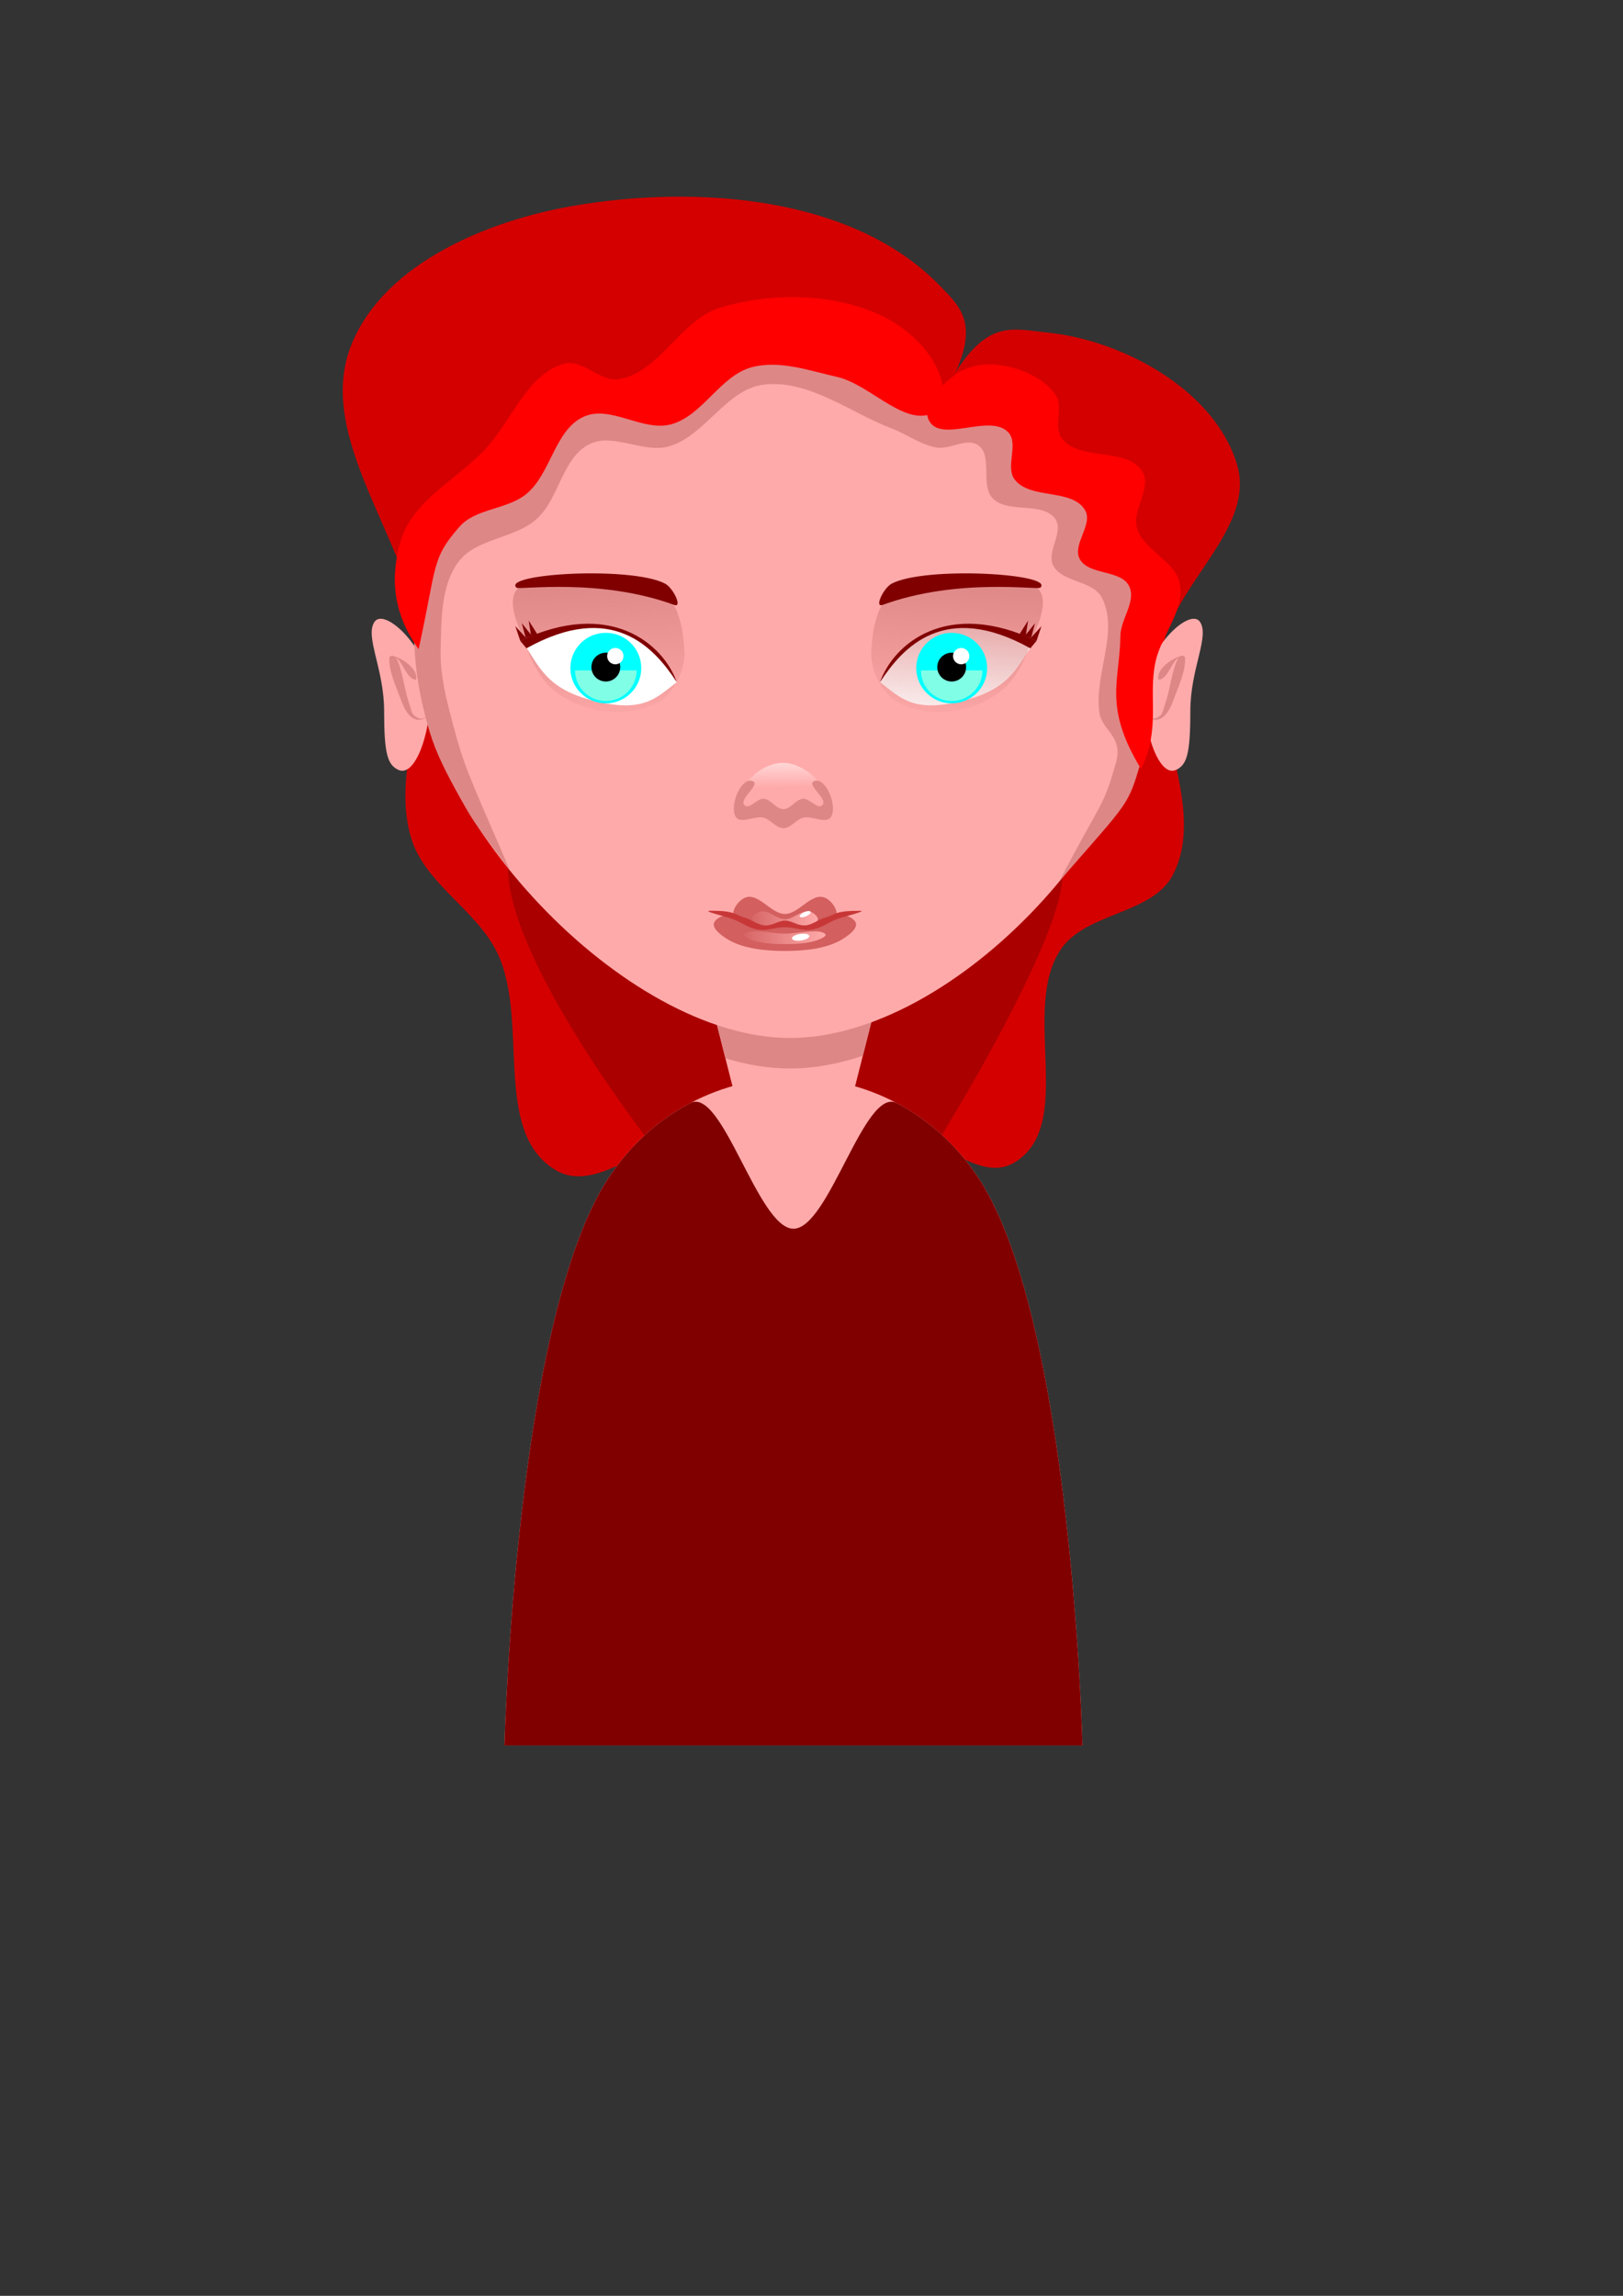 <?xml version="1.0" encoding="UTF-8" standalone="no"?>
<!-- Created with Inkscape (http://www.inkscape.org/) -->

<svg
   xmlns:dc="http://purl.org/dc/elements/1.1/"
   xmlns:cc="http://creativecommons.org/ns#"
   xmlns:rdf="http://www.w3.org/1999/02/22-rdf-syntax-ns#"
   xmlns:svg="http://www.w3.org/2000/svg"
   xmlns="http://www.w3.org/2000/svg"
   xmlns:xlink="http://www.w3.org/1999/xlink"
   xmlns:sodipodi="http://sodipodi.sourceforge.net/DTD/sodipodi-0.dtd"
   xmlns:inkscape="http://www.inkscape.org/namespaces/inkscape"
   width="210mm"
   height="297mm"
   viewBox="0 0 744.094 1052.362"
   id="svg2"
   version="1.1"
   inkscape:version="0.91 r13725"
   sodipodi:docname="LadyTutorial.svg">
  <rect x="0" y="0" width="744.094" height="1052.362" fill="#333333" stroke="none"/>
  <defs
     id="defs4">
    <linearGradient
       inkscape:collect="always"
       id="linearGradient4294">
      <stop
         style="stop-color:#de8787;stop-opacity:1;"
         offset="0"
         id="stop4296" />
      <stop
         style="stop-color:#de8787;stop-opacity:0.145"
         offset="1"
         id="stop4298" />
    </linearGradient>
    <linearGradient
       id="linearGradient4288"
       inkscape:collect="always">
      <stop
         id="stop4290"
         offset="0"
         style="stop-color:#ffd5d5;stop-opacity:1" />
      <stop
         id="stop4292"
         offset="1"
         style="stop-color:#ffaaaa;stop-opacity:1" />
    </linearGradient>
    <linearGradient
       inkscape:collect="always"
       id="linearGradient4267">
      <stop
         style="stop-color:#ffaaaa;stop-opacity:0.098"
         offset="0"
         id="stop4269" />
      <stop
         style="stop-color:#ffaaaa;stop-opacity:1"
         offset="1"
         id="stop4271" />
    </linearGradient>
    <linearGradient
       inkscape:collect="always"
       id="linearGradient4259">
      <stop
         style="stop-color:#ffaaaa;stop-opacity:0.098"
         offset="0"
         id="stop4261" />
      <stop
         style="stop-color:#ffaaaa;stop-opacity:1"
         offset="1"
         id="stop4263" />
    </linearGradient>
    <inkscape:path-effect
       effect="powerstroke"
       id="path-effect4315"
       is_visible="true"
       offset_points="0,0.5"
       sort_points="true"
       interpolator_type="CubicBezierJohan"
       interpolator_beta="0.2"
       start_linecap_type="zerowidth"
       linejoin_type="round"
       miter_limit="4"
       end_linecap_type="zerowidth"
       cusp_linecap_type="round" />
    <inkscape:path-effect
       effect="powerstroke"
       id="path-effect4311"
       is_visible="true"
       offset_points="0,0.38"
       sort_points="true"
       interpolator_type="CubicBezierJohan"
       interpolator_beta="0.2"
       start_linecap_type="zerowidth"
       linejoin_type="round"
       miter_limit="4"
       end_linecap_type="zerowidth"
       cusp_linecap_type="round" />
    <inkscape:path-effect
       effect="skeletal"
       id="path-effect4307"
       is_visible="true"
       pattern="M 0,5 C 0,2.24 2.24,0 5,0 7.76,0 10,2.24 10,5 10,7.76 7.76,10 5,10 2.24,10 0,7.76 0,5 Z"
       copytype="single_stretched"
       prop_scale="1"
       scale_y_rel="false"
       spacing="0"
       normal_offset="0"
       tang_offset="0"
       prop_units="false"
       vertical_pattern="false"
       fuse_tolerance="0" />
    <inkscape:path-effect
       effect="skeletal"
       id="path-effect4303"
       is_visible="true"
       pattern="M 0,5 C 0,2.24 2.24,0 5,0 7.76,0 10,2.24 10,5 10,7.76 7.76,10 5,10 2.24,10 0,7.76 0,5 Z"
       copytype="single_stretched"
       prop_scale="1"
       scale_y_rel="false"
       spacing="0"
       normal_offset="0"
       tang_offset="0"
       prop_units="false"
       vertical_pattern="false"
       fuse_tolerance="0" />
    <inkscape:path-effect
       effect="skeletal"
       id="path-effect4299"
       is_visible="true"
       pattern="M 0,5 C 0,2.24 2.24,0 5,0 7.76,0 10,2.24 10,5 10,7.76 7.76,10 5,10 2.24,10 0,7.76 0,5 Z"
       copytype="single_stretched"
       prop_scale="1"
       scale_y_rel="false"
       spacing="0"
       normal_offset="0"
       tang_offset="0"
       prop_units="false"
       vertical_pattern="false"
       fuse_tolerance="0" />
    <inkscape:path-effect
       effect="powerstroke"
       id="path-effect4264"
       is_visible="true"
       offset_points="0,0.5"
       sort_points="true"
       interpolator_type="CubicBezierJohan"
       interpolator_beta="0.2"
       start_linecap_type="zerowidth"
       linejoin_type="round"
       miter_limit="4"
       end_linecap_type="zerowidth"
       cusp_linecap_type="round" />
    <inkscape:path-effect
       effect="powerstroke"
       id="path-effect4260"
       is_visible="true"
       offset_points="0,0.5"
       sort_points="true"
       interpolator_type="CubicBezierJohan"
       interpolator_beta="0.2"
       start_linecap_type="zerowidth"
       linejoin_type="round"
       miter_limit="4"
       end_linecap_type="zerowidth"
       cusp_linecap_type="round" />
    <inkscape:path-effect
       effect="powerstroke"
       id="path-effect4245"
       is_visible="true"
       offset_points="0,0.5"
       sort_points="true"
       interpolator_type="CubicBezierJohan"
       interpolator_beta="0.2"
       start_linecap_type="zerowidth"
       linejoin_type="round"
       miter_limit="4"
       end_linecap_type="zerowidth"
       cusp_linecap_type="round" />
    <inkscape:path-effect
       effect="skeletal"
       id="path-effect4229"
       is_visible="true"
       pattern="M 0,5 C 0,2.24 2.24,0 5,0 7.76,0 10,2.24 10,5 10,7.76 7.76,10 5,10 2.24,10 0,7.76 0,5 Z"
       copytype="single_stretched"
       prop_scale="1"
       scale_y_rel="false"
       spacing="0"
       normal_offset="0"
       tang_offset="0"
       prop_units="false"
       vertical_pattern="false"
       fuse_tolerance="0" />
    <inkscape:path-effect
       effect="powerstroke"
       id="path-effect4221"
       is_visible="true"
       offset_points="0,0.5"
       sort_points="true"
       interpolator_type="CubicBezierJohan"
       interpolator_beta="0.2"
       start_linecap_type="zerowidth"
       linejoin_type="round"
       miter_limit="4"
       end_linecap_type="zerowidth"
       cusp_linecap_type="round" />
    <inkscape:path-effect
       effect="powerstroke"
       id="path-effect4177"
       is_visible="true"
       offset_points="0,0.5"
       sort_points="true"
       interpolator_type="CubicBezierJohan"
       interpolator_beta="0.2"
       start_linecap_type="zerowidth"
       linejoin_type="round"
       miter_limit="4"
       end_linecap_type="zerowidth"
       cusp_linecap_type="round" />
    <inkscape:path-effect
       effect="powerstroke"
       id="path-effect4173"
       is_visible="true"
       offset_points="0,0.5"
       sort_points="true"
       interpolator_type="CubicBezierJohan"
       interpolator_beta="0.2"
       start_linecap_type="zerowidth"
       linejoin_type="round"
       miter_limit="4"
       end_linecap_type="zerowidth"
       cusp_linecap_type="round" />
    <linearGradient
       inkscape:collect="always"
       xlink:href="#linearGradient4259"
       id="linearGradient4265"
       x1="344.802"
       y1="420.966"
       x2="374.931"
       y2="420.966"
       gradientUnits="userSpaceOnUse" />
    <linearGradient
       inkscape:collect="always"
       xlink:href="#linearGradient4267"
       id="linearGradient4273"
       x1="341.214"
       y1="429.836"
       x2="378.52"
       y2="429.836"
       gradientUnits="userSpaceOnUse" />
    <linearGradient
       inkscape:collect="always"
       xlink:href="#linearGradient4288"
       id="linearGradient4286"
       x1="359.231"
       y1="352.074"
       x2="359.366"
       y2="361.292"
       gradientUnits="userSpaceOnUse"
       gradientTransform="matrix(1.383,0,0,1.189,-137.624,-68.632)" />
    <linearGradient
       inkscape:collect="always"
       xlink:href="#linearGradient4294"
       id="linearGradient4300"
       x1="270.483"
       y1="264.516"
       x2="274.815"
       y2="326.135"
       gradientUnits="userSpaceOnUse" />
    <linearGradient
       inkscape:collect="always"
       xlink:href="#linearGradient4294"
       id="linearGradient4304"
       gradientUnits="userSpaceOnUse"
       x1="270.483"
       y1="264.516"
       x2="274.815"
       y2="326.135"
       gradientTransform="matrix(-1,0,0,1,713.245,0)" />
  </defs>
  <sodipodi:namedview
     id="base"
     pagecolor="#ffffff"
     bordercolor="#666666"
     borderopacity="1.0"
     inkscape:pageopacity="0.0"
     inkscape:pageshadow="2"
     inkscape:zoom="0.9899495"
     inkscape:cx="359.5804"
     inkscape:cy="596.77944"
     inkscape:document-units="px"
     inkscape:current-layer="layer1"
     showgrid="false"
     inkscape:window-width="1920"
     inkscape:window-height="1017"
     inkscape:window-x="-8"
     inkscape:window-y="-8"
     inkscape:window-maximized="1" />
  <g
     inkscape:label="Layer 1"
     inkscape:groupmode="layer"
     id="layer1">
    <path
       style="fill:#d40000;fill-rule:evenodd"
       d="m 314.625,521.433 c -20.282,2.98 -41.928,25.419 -59.625,15.072 -29.817,-17.433 -11.953,-68.98 -27.143,-100 -9.571,-19.544 -32.878,-31.346 -39.286,-52.143 -8.773,-28.475 6.907,-59.605 4.286,-89.286 -4.147,-46.949 -49.605,-94.372 -31.429,-137.857 15.34,-36.698 62.23,-56.107 101.429,-62.857 56.424,-9.717 127.916,-4.594 167.857,36.429 9.382,9.636 17.582,16.916 7.5,39.643 15.32,-23.992 26.565,-19.523 41.607,-18.036 35.246,3.486 77.173,26.603 87.321,60.536 8.754,29.27 -29.195,54.876 -34.286,85 -5.72,33.846 20.457,72.208 5,102.857 -9.278,18.396 -39.809,17.272 -51.429,34.286 -18.832,27.575 7.238,80.733 -21.429,97.857 -16.369,9.778 -36.064,-13.487 -55,-15.714 -31.605,-3.717 -63.89,-0.412 -95.375,4.214 z"
       id="path4295"
       inkscape:connector-curvature="0"
       sodipodi:nodetypes="aaaaaaaacaaaaaaaa" />
    <path
       style="opacity:1;fill:#aa0000;fill-opacity:1"
       d="m 232.857,396.148 c 2.161,-67.845 252.845,-63.579 254.286,4.286 0.644,30.349 -58.406,124.827 -58.406,124.827 l -128.669,1.14 c 0,0 -68.592,-86.91 -67.212,-130.253 z"
       id="rect4236"
       inkscape:connector-curvature="0"
       sodipodi:nodetypes="ssccs" />
    <path
       sodipodi:nodetypes="sssssccs"
       inkscape:connector-curvature="0"
       id="path4151"
       d="m 278.429,540.791 c 10.059,-15.615 23.244,-27.327 37.991,-35.134 14.747,-7.808 31.057,-11.711 47.366,-11.711 16.31,0 32.619,3.904 47.366,11.711 14.747,7.808 27.932,19.519 37.991,35.134 42.298,65.66 47.143,259.286 47.143,259.286 l -265,0 c 0,0 4.844,-193.626 47.143,-259.286 z"
       style="opacity:1;fill:#ffaaaa;fill-opacity:1" />
    <path
       style="opacity:1;fill:#ffaaaa;fill-opacity:1"
       d="m 327.143,463.648 73.571,0 -13.571,53.571 -46.429,0 z"
       id="rect4144"
       inkscape:connector-curvature="0"
       sodipodi:nodetypes="ccccc" />
    <path
       style="opacity:1;fill:#800000;fill-opacity:1"
       d="m 278.429,540.791 c 10.059,-15.615 23.244,-27.327 37.991,-35.134 14.747,-7.808 31.057,57.574 47.366,57.574 16.31,0 32.619,-65.382 47.366,-57.574 14.747,7.808 27.932,19.519 37.991,35.134 42.298,65.66 47.143,259.286 47.143,259.286 l -265,0 c 0,0 4.844,-193.626 47.143,-259.286 z"
       id="rect4147"
       inkscape:connector-curvature="0"
       sodipodi:nodetypes="sssssccs" />
    <path
       style="opacity:1;fill:#de8787;fill-opacity:1"
       d="m 327.143,463.648 5.438,21.463 c 10.016,3.028 19.947,4.68 29.562,4.68 10.899,0 22.148,-2.064 33.422,-5.818 l 5.15,-20.324 -73.572,0 z"
       id="path4153"
       inkscape:connector-curvature="0" />
    <path
       style="opacity:1;fill:#ffaaaa;fill-opacity:1"
       d="m 531.429,296.505 c -10e-6,78.994 -93.149,179.286 -169.286,179.286 -76.136,0 -172.143,-103.149 -172.143,-179.286 0,-76.136 94.578,-129.286 170.714,-129.286 76.136,0 170.714,53.149 170.714,129.286 z"
       id="path4136"
       inkscape:connector-curvature="0"
       sodipodi:nodetypes="sssss" />
    <path
       style="fill:url(#linearGradient4300);fill-rule:evenodd;fill-opacity:1"
       d="m 251.884,314.573 c -7.858,-7.622 -11.454,-20.823 -14.553,-28.396 -1.908,-4.661 -4.446,-14.462 1.533,-17.315 11.533,-5.502 24.353,-4.658 36.494,-3.223 11.226,1.326 23.803,2.22 32.679,10.829 2.139,2.075 3.023,5.669 3.929,8.84 1.129,3.951 1.404,8.212 1.786,12.376 0.828,9.04 -4.682,20.556 -13.011,24.72 -14.752,7.377 -36.503,4.151 -48.855,-7.831 z"
       id="path4241"
       inkscape:connector-curvature="0"
       sodipodi:nodetypes="sssaaasas" />
    <path
       style="opacity:1;fill:#ffffff;fill-opacity:1"
       d="m 310.287,312.684 c -9.155,6.95 -14.78,13.906 -36.268,8.978 -21.488,-4.928 -25.631,-13.806 -32.655,-24.784 10.303,-6.33 17.053,-13.401 38.541,-8.473 21.488,4.928 25.209,15.314 30.382,24.279 z"
       id="path4158"
       inkscape:connector-curvature="0"
       sodipodi:nodetypes="cscsc" />
    <path
       style="fill:#800000;fill-rule:evenodd"
       d="m 236.818,269.395 c 1.223,1.112 38.087,-4.622 72.289,7.892 3.91,1.431 -0.387,-7.785 -4.23,-9.786 -15.466,-8.054 -75.155,-4.559 -68.059,1.894 z"
       id="path4248"
       inkscape:connector-curvature="0"
       sodipodi:nodetypes="ssss" />
    <path
       style="fill:#800000;fill-rule:evenodd"
       d="m 241.363,297.179 c 39.521,-21.986 58.667,-0.164 68.911,15.5 -6.191,-17.578 -30.704,-38.438 -71.752,-18.909 z"
       id="path4254"
       inkscape:connector-curvature="0"
       sodipodi:nodetypes="cccc" />
    <path
       style="fill:#800000;fill-rule:evenodd"
       d="m 238.537,293.78 -2.273,-6.755 5.051,5.556 z"
       id="path4266"
       inkscape:connector-curvature="0" />
    <path
       inkscape:connector-curvature="0"
       id="path4268"
       d="m 241.054,292.543 -1.829,-6.889 4.679,5.872 z"
       style="fill:#800000;fill-rule:evenodd" />
    <path
       style="fill:#800000;fill-rule:evenodd"
       d="m 243.474,291.526 -1.077,-7.046 4.02,6.342 z"
       id="path4270"
       inkscape:connector-curvature="0" />
    <path
       sodipodi:nodetypes="cscsc"
       inkscape:connector-curvature="0"
       id="path4272"
       d="m 403.455,312.684 c 9.155,6.95 14.78,13.906 36.268,8.978 21.488,-4.928 25.631,-13.806 32.655,-24.784 -10.303,-6.33 -17.053,-13.401 -38.541,-8.473 -21.488,4.928 -25.209,15.314 -30.382,24.279 z"
       style="opacity:1;fill:#ffffff;fill-opacity:1" />
    <path
       sodipodi:nodetypes="sssaaasas"
       inkscape:connector-curvature="0"
       id="path4302"
       d="m 461.362,314.573 c 7.858,-7.622 11.454,-20.823 14.553,-28.396 1.908,-4.661 4.446,-14.462 -1.533,-17.315 -11.533,-5.502 -24.353,-4.658 -36.494,-3.223 -11.226,1.326 -23.803,2.22 -32.679,10.829 -2.139,2.075 -3.023,5.669 -3.929,8.84 -1.129,3.951 -1.404,8.212 -1.786,12.376 -0.828,9.04 4.682,20.556 13.011,24.72 14.752,7.377 36.503,4.151 48.855,-7.831 z"
       style="fill:url(#linearGradient4304);fill-opacity:1;fill-rule:evenodd" />
    <path
       sodipodi:nodetypes="ssss"
       inkscape:connector-curvature="0"
       id="path4280"
       d="m 476.924,269.395 c -1.223,1.112 -38.087,-4.622 -72.289,7.892 -3.91,1.431 0.387,-7.785 4.23,-9.786 15.466,-8.054 75.155,-4.559 68.059,1.894 z"
       style="fill:#800000;fill-rule:evenodd" />
    <path
       sodipodi:nodetypes="cccc"
       inkscape:connector-curvature="0"
       id="path4282"
       d="m 472.379,297.179 c -39.521,-21.986 -58.667,-0.164 -68.911,15.5 6.191,-17.578 30.704,-38.438 71.752,-18.909 z"
       style="fill:#800000;fill-rule:evenodd" />
    <path
       inkscape:connector-curvature="0"
       id="path4284"
       d="m 475.205,293.78 2.273,-6.755 -5.051,5.556 z"
       style="fill:#800000;fill-rule:evenodd" />
    <path
       style="fill:#800000;fill-rule:evenodd"
       d="m 472.687,292.543 1.829,-6.889 -4.679,5.872 z"
       id="path4286"
       inkscape:connector-curvature="0" />
    <path
       inkscape:connector-curvature="0"
       id="path4288"
       d="m 470.268,291.526 1.077,-7.046 -4.02,6.342 z"
       style="fill:#800000;fill-rule:evenodd" />
    <g
       id="g4319"
       transform="translate(0,-28)">
      <path
         style="opacity:1;fill:#ffaaaa;fill-opacity:1"
         d="m 524.466,345.576 c 0,19.527 7.267,38.673 14.643,35.357 5.057,-2.273 6.616,-7.381 6.616,-26.908 0,-19.527 8.884,-34.121 4.477,-40.902 -4.678,-7.197 -25.736,12.926 -25.736,32.453 z"
         id="path4142"
         inkscape:connector-curvature="0"
         sodipodi:nodetypes="sssss" />
      <path
         sodipodi:nodetypes="ascsaa"
         inkscape:connector-curvature="0"
         id="path4309"
         d="m 530.978,339.189 c -0.542,-4.867 6.436,-9.16 9.31,-10.097 2.869,-0.935 1.654,-0.44 1.639,-0.377 -0.015,0.063 1.201,-0.256 -1.545,0.781 -2.741,1.036 -4.786,9.259 -8.767,10.056 -0.235,0.047 -0.606,-0.085 -0.637,-0.363 z"
         style="fill:#de8787;fill-rule:evenodd;stroke:none;stroke-width:1px;stroke-linecap:butt;stroke-linejoin:miter;stroke-opacity:1" />
      <path
         sodipodi:nodetypes="sssscsssss"
         inkscape:connector-curvature="0"
         id="path4313"
         d="m 543.304,329.501 c 0.514,5.96 -3.736,14.972 -5.412,19.617 -1.673,4.636 -3.584,7.027 -5.438,8.11 -1.895,1.106 -3.646,0.806 -4.84,0.271 -1.194,-0.535 -1.898,-1.319 -1.854,-1.341 0.044,-0.023 0.85,0.691 2.028,1.124 1.18,0.434 2.246,-0.008 3.798,-1.013 1.589,-1.03 1.623,-2.848 3.165,-7.455 1.539,-4.599 2.708,-13.917 5.266,-18.92 0.694,-1.356 3.163,-1.834 3.287,-0.392 z"
         style="fill:#de8787;fill-rule:evenodd;stroke:none;stroke-width:1px;stroke-linecap:butt;stroke-linejoin:miter;stroke-opacity:1" />
    </g>
    <path
       style="opacity:1;fill:#d35f5f;fill-opacity:1"
       d="m 327.794,422.255 c 5.503,-6.812 21.382,0 32.072,0 10.691,0 26.569,-6.812 32.072,0 2.217,2.744 -2.701,6.483 -6.071,8.474 -7.024,4.149 -17.028,5.176 -26.001,5.176 -8.972,0 -18.977,-1.026 -26.001,-5.176 -3.371,-1.991 -8.288,-5.73 -6.071,-8.474 z"
       id="rect4186"
       inkscape:connector-curvature="0"
       sodipodi:nodetypes="aaaaaaa" />
    <path
       style="opacity:1;fill:#d35f5f;fill-opacity:1"
       d="m 341.682,411.441 c 6.103,-2.357 11.764,7.5 18.185,7.5 6.421,0 12.082,-9.857 18.185,-7.5 2.961,1.144 6.602,5.753 5.295,9.091 -3.301,8.431 -15.611,2.857 -23.479,2.857 -7.868,0 -20.179,5.574 -23.479,-2.857 -1.307,-3.338 2.334,-7.948 5.295,-9.091 z"
       id="rect4188"
       inkscape:connector-curvature="0"
       sodipodi:nodetypes="aaaaaaa" />
    <path
       sodipodi:nodetypes="aaaaaaa"
       inkscape:connector-curvature="0"
       id="path4250"
       d="m 341.531,427.966 c 3.146,-2.399 12.224,0 18.336,0 6.112,0 15.189,-2.399 18.336,0 1.267,0.966 -1.544,2.283 -3.471,2.984 -4.016,1.461 -9.735,1.823 -14.865,1.823 -5.13,0 -10.849,-0.361 -14.865,-1.823 -1.927,-0.701 -4.738,-2.018 -3.471,-2.984 z"
       style="opacity:1;fill:url(#linearGradient4273);fill-opacity:1" />
    <path
       sodipodi:nodetypes="aaaaaaa"
       inkscape:connector-curvature="0"
       id="path4252"
       d="m 348.334,417.887 c 3.87,-1.084 7.461,3.449 11.533,3.449 4.072,0 7.663,-4.533 11.533,-3.449 1.878,0.526 4.187,2.646 3.358,4.181 -2.093,3.877 -9.901,1.314 -14.891,1.314 -4.99,0 -12.798,2.563 -14.891,-1.314 -0.829,-1.535 1.48,-3.655 3.358,-4.181 z"
       style="opacity:1;fill:url(#linearGradient4265);fill-opacity:1" />
    <path
       sodipodi:nodetypes="aaaaasaaaaasa"
       inkscape:connector-curvature="0"
       id="path4197"
       d="m 341.682,420.736 c 3.118,0.906 5.852,3.289 9.092,3.494 3.114,0.197 5.972,-2.23 9.092,-2.23 3.121,0 5.978,2.427 9.092,2.23 3.24,-0.205 5.975,-2.587 9.092,-3.494 5.255,-1.528 4.351,-3.238 16.095,-3.246 4.127,-0.003 -7.222,2.587 -10.8,3.968 -3.938,1.52 -6.917,4.151 -11.74,4.749 -3.879,0.481 -7.752,-1.194 -11.74,-1.194 -3.987,0 -7.861,1.675 -11.74,1.194 -4.822,-0.598 -7.801,-3.229 -11.74,-4.749 -3.578,-1.381 -14.927,-3.939 -10.8,-3.968 11.655,-0.082 10.84,1.718 16.095,3.246 z"
       style="opacity:1;fill:#c83737;fill-opacity:1" />
    <g
       id="g4205"
       transform="translate(0,-28)">
      <ellipse
         ry="16.161"
         rx="16.25"
         cy="334.237"
         cx="277.75"
         id="path4161"
         style="opacity:1;fill:#00ffff;fill-opacity:1" />
      <path
         d="m 291.845,335.309 a 14.095,14.018 0 0 1 -7.048,12.14 14.095,14.018 0 0 1 -14.095,0 14.095,14.018 0 0 1 -7.048,-12.14"
         sodipodi:open="true"
         sodipodi:end="3.1415927"
         sodipodi:start="0"
         sodipodi:ry="14.017859"
         sodipodi:rx="14.095304"
         sodipodi:cy="335.30862"
         sodipodi:cx="277.75"
         sodipodi:type="arc"
         style="opacity:1;fill:#80ffe6;fill-opacity:1"
         id="ellipse4203" />
      <circle
         r="6.607"
         cy="333.791"
         cx="277.75"
         id="path4163"
         style="opacity:1;fill:#000000;fill-opacity:1" />
      <circle
         r="3.75"
         cy="328.755"
         cx="282.107"
         id="path4201"
         style="opacity:1;fill:#ffffff;fill-opacity:1" />
    </g>
    <g
       id="g4211"
       transform="translate(158.571,-28)">
      <ellipse
         style="opacity:1;fill:#00ffff;fill-opacity:1"
         id="ellipse4213"
         cx="277.75"
         cy="334.237"
         rx="16.25"
         ry="16.161" />
      <path
         id="path4215"
         style="opacity:1;fill:#80ffe6;fill-opacity:1"
         sodipodi:type="arc"
         sodipodi:cx="277.75"
         sodipodi:cy="335.30862"
         sodipodi:rx="14.095304"
         sodipodi:ry="14.017859"
         sodipodi:start="0"
         sodipodi:end="3.1415927"
         sodipodi:open="true"
         d="m 291.845,335.309 a 14.095,14.018 0 0 1 -7.048,12.14 14.095,14.018 0 0 1 -14.095,0 14.095,14.018 0 0 1 -7.048,-12.14" />
      <circle
         style="opacity:1;fill:#000000;fill-opacity:1"
         id="circle4217"
         cx="277.75"
         cy="333.791"
         r="6.607" />
      <circle
         style="opacity:1;fill:#ffffff;fill-opacity:1"
         id="circle4219"
         cx="282.107"
         cy="328.755"
         r="3.75" />
    </g>
    <g
       id="g4324"
       transform="matrix(-1,0,0,1,721.836,-28)">
      <path
         sodipodi:nodetypes="sssss"
         inkscape:connector-curvature="0"
         id="path4326"
         d="m 524.466,345.576 c 0,19.527 7.267,38.673 14.643,35.357 5.057,-2.273 6.616,-7.381 6.616,-26.908 0,-19.527 8.884,-34.121 4.477,-40.902 -4.678,-7.197 -25.736,12.926 -25.736,32.453 z"
         style="opacity:1;fill:#ffaaaa;fill-opacity:1" />
      <path
         style="fill:#de8787;fill-rule:evenodd;stroke:none;stroke-width:1px;stroke-linecap:butt;stroke-linejoin:miter;stroke-opacity:1"
         d="m 530.978,339.189 c -0.542,-4.867 6.436,-9.16 9.31,-10.097 2.869,-0.935 1.654,-0.44 1.639,-0.377 -0.015,0.063 1.201,-0.256 -1.545,0.781 -2.741,1.036 -4.786,9.259 -8.767,10.056 -0.235,0.047 -0.606,-0.085 -0.637,-0.363 z"
         id="path4328"
         inkscape:connector-curvature="0"
         sodipodi:nodetypes="ascsaa" />
      <path
         style="fill:#de8787;fill-rule:evenodd;stroke:none;stroke-width:1px;stroke-linecap:butt;stroke-linejoin:miter;stroke-opacity:1"
         d="m 543.304,329.501 c 0.514,5.96 -3.736,14.972 -5.412,19.617 -1.673,4.636 -3.584,7.027 -5.438,8.11 -1.895,1.106 -3.646,0.806 -4.84,0.271 -1.194,-0.535 -1.898,-1.319 -1.854,-1.341 0.044,-0.023 0.85,0.691 2.028,1.124 1.18,0.434 2.246,-0.008 3.798,-1.013 1.589,-1.03 1.623,-2.848 3.165,-7.455 1.539,-4.599 2.708,-13.917 5.266,-18.92 0.694,-1.356 3.163,-1.834 3.287,-0.392 z"
         id="path4330"
         inkscape:connector-curvature="0"
         sodipodi:nodetypes="sssscsssss" />
    </g>
    <path
       style="fill:#de8787;fill-rule:evenodd"
       d="m 233.85,399.078 c -21.213,-48.992 -21.231,-47.961 -27.779,-73.236 -2.347,-9.058 -4.288,-18.425 -4.041,-27.779 0.364,-13.731 -0.044,-29.331 8.081,-40.406 8.067,-10.996 25.691,-10.611 35.86,-19.698 10.45,-9.337 11.713,-28.072 24.244,-34.345 10.843,-5.429 24.694,4.3 36.365,1.01 16.63,-4.687 26.291,-26.149 43.437,-28.284 20.658,-2.572 39.653,12.76 59.094,20.203 6.834,2.616 12.997,7.315 20.203,8.586 6.309,1.113 14.004,-4.768 19.193,-1.01 6.781,4.911 0.818,18.156 6.566,24.244 6.945,7.355 23.072,1.252 28.789,9.596 4.001,5.84 -4.218,14.902 -1.01,21.213 4.02,7.909 18.091,6.796 22.223,14.647 8.235,15.646 -3.676,35.554 -1.01,53.033 1.204,7.895 11.019,10.736 7.576,22.728 -6.283,21.888 -6.209,16.372 -25.907,54.252 32.592,-37.429 31.182,-33.919 37.524,-55.263 5.084,-17.11 0.267,-35.735 -1.01,-53.538 -1.165,-16.246 0.623,-33.634 -6.061,-48.487 -7.637,-16.97 -22.13,-30.563 -36.871,-41.921 -16.103,-12.408 -35.578,-19.968 -54.548,-27.274 -25.768,-9.924 -52.237,-23.852 -79.802,-22.223 -27.434,1.621 -52.866,16.904 -76.267,31.315 -27.134,16.71 -56.784,34.755 -72.226,62.629 -6.854,12.372 -6.583,27.777 -6.566,41.921 0.018,15.002 2.75,30.081 7.071,44.447 2.93,9.74 7.657,18.905 12.627,27.779 7.051,12.589 5.375,10.684 24.244,35.86 z"
       id="path4229"
       inkscape:connector-curvature="0"
       sodipodi:nodetypes="caaaaaaaaaaaaaaascaaaaaaaaaaac" />
    <path
       style="fill:#ff0000;fill-rule:evenodd"
       d="m 191.929,297.557 c -12.283,-17.019 -12.971,-33.842 -8.081,-50.003 5.521,-18.244 25.948,-27.928 38.891,-41.921 11.973,-12.945 18.896,-34.078 35.86,-38.891 8.41,-2.386 16.64,8.559 25.254,7.071 18.688,-3.228 28.293,-27.41 46.467,-32.83 22.763,-6.788 49.353,-6.761 71.216,2.525 12.493,5.306 24.562,15.562 29.294,28.284 1.945,5.229 3.169,13.637 -1.515,16.668 -13.456,8.705 -29.831,-12.097 -45.457,-15.657 -12.726,-2.9 -26.239,-7.751 -38.891,-4.546 -14.761,3.739 -22.669,22.319 -37.376,26.264 -12.897,3.459 -27.719,-9.002 -39.901,-3.536 -13.395,6.01 -14.983,25.96 -26.264,35.355 -8.794,7.324 -23.283,6.531 -30.81,15.152 -12.956,14.839 -10.165,17.247 -18.688,56.063 z"
       id="path4225"
       inkscape:connector-curvature="0"
       sodipodi:nodetypes="caaaaaaaaaaaaaac" />
    <path
       style="fill:#ff0000;fill-rule:evenodd"
       d="m 437.901,171.793 c 5.429,-3.992 13.013,-5.393 19.698,-4.546 9.786,1.24 20.529,5.611 26.264,13.637 3.959,5.541 -1.171,14.844 3.03,20.203 8.198,10.457 30.021,3.766 36.871,15.152 4.447,7.393 -4.889,17.462 -2.525,25.759 2.962,10.395 17.825,15.113 19.698,25.759 2.141,12.167 -8.42,23.299 -11.112,35.355 -3.618,16.209 2.57,30.479 -6.692,49.371 -17.463,-28.698 -9.695,-40.416 -9.47,-60.988 0.084,-7.694 7.345,-15.779 4.041,-22.728 -3.722,-7.827 -18.763,-4.921 -22.728,-12.627 -3.411,-6.629 6.247,-15.763 2.525,-22.223 -5.871,-10.191 -25.221,-4.769 -32.325,-14.142 -4.415,-5.826 2.105,-16.516 -3.03,-21.718 -8.614,-8.727 -31.089,5.513 -36.365,-5.556 -3.442,-7.22 5.678,-15.97 12.122,-20.708 z"
       id="path4227"
       inkscape:connector-curvature="0"
       sodipodi:nodetypes="aaaaaaaacaaaaaaaa" />
    <ellipse
       style="opacity:1;fill:#ffffff;fill-opacity:1"
       id="path4255"
       cx="146.518"
       cy="533.828"
       rx="2.692"
       ry="1.031"
       transform="matrix(0.913,-0.408,0.441,0.897,0,0)" />
    <ellipse
       style="opacity:1;fill:#ffffff;fill-opacity:1"
       id="path4257"
       cx="301.799"
       cy="477.539"
       rx="4.018"
       ry="1.518"
       transform="matrix(0.99,-0.143,0.143,0.99,0,0)" />
    <path
       sodipodi:nodetypes="sssss"
       inkscape:connector-curvature="0"
       id="path4278"
       d="m 378.054,365.353 c 0,6.713 -9.782,6.545 -19.006,6.545 -9.225,0 -19.262,0.168 -19.262,-6.545 0,-6.713 9.91,-15.675 19.134,-15.675 9.225,0 19.134,8.962 19.134,15.675 z"
       style="opacity:1;fill:url(#linearGradient4286);fill-opacity:1" />
    <path
       style="opacity:1;fill:#de8787;fill-opacity:1"
       d="m 341.242,368.995 c 2.116,2.426 5.854,-3.149 8.963,-2.863 3.333,0.306 5.618,4.772 8.963,4.772 3.345,0 5.63,-4.467 8.963,-4.772 3.109,-0.285 6.847,5.289 8.963,2.863 2.489,-2.854 -7.364,-9.212 -4.03,-10.84 5.199,-2.538 10.915,10.753 8.092,16.021 -2.143,3.999 -8.822,-0.491 -13.025,0.682 -3.234,0.902 -5.618,4.772 -8.963,4.772 -3.345,0 -5.728,-3.87 -8.963,-4.772 -4.203,-1.173 -10.883,3.317 -13.025,-0.682 -2.822,-5.268 2.894,-18.559 8.092,-16.021 3.334,1.627 -6.519,7.985 -4.03,10.84 z"
       id="rect4292"
       inkscape:connector-curvature="0"
       sodipodi:nodetypes="aaaaaaaaaaaaa" />
  </g>
</svg>
